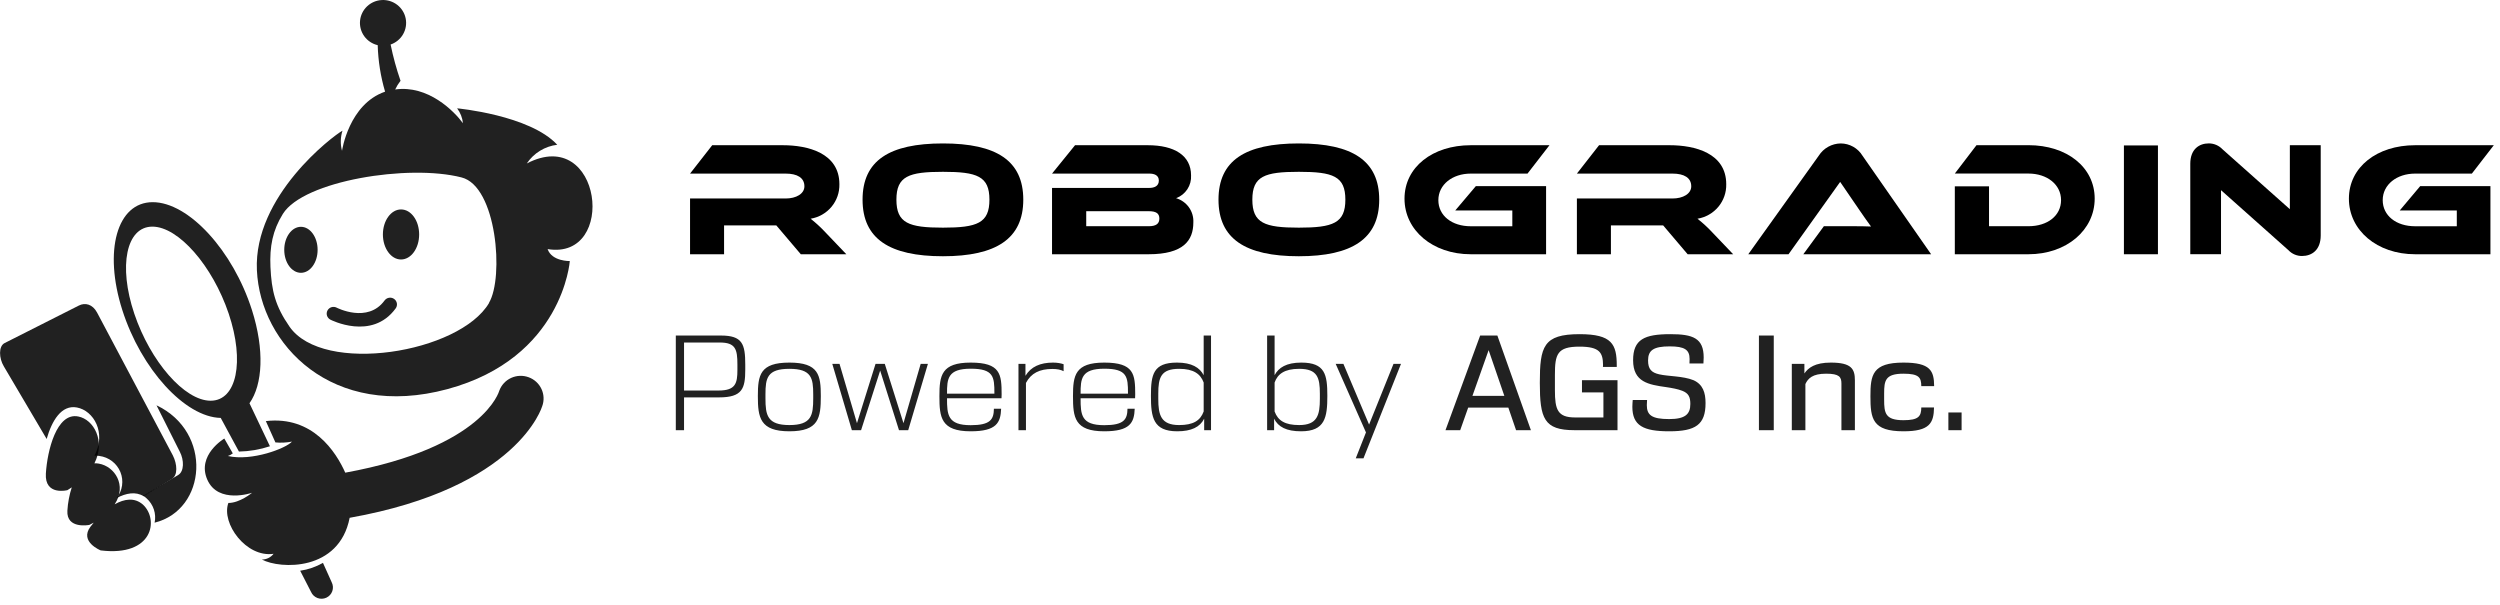 <svg width="401" height="97" viewBox="0 0 401 97" fill="none" xmlns="http://www.w3.org/2000/svg">
<path d="M84.785 60.507C84.334 60.342 83.854 60.267 83.374 60.286C82.893 60.305 82.421 60.419 81.985 60.619C81.549 60.819 81.157 61.103 80.831 61.454C80.506 61.805 80.253 62.216 80.088 62.664C80.088 62.664 77.687 71.74 55.38 75.817C53.887 72.473 50.163 66.664 42.642 67.544L44.177 70.965C45.064 71.045 45.958 71 46.832 70.832C45.903 71.907 40.389 74.022 36.552 73.143C36.837 73.05 37.104 72.909 37.34 72.724L35.981 70.343C35.981 70.343 31.51 72.989 33.256 76.948C35.002 80.906 40.431 79.042 40.431 79.042C40.431 79.042 38.481 80.676 36.629 80.676C35.446 83.922 39.488 89.486 43.882 88.83C43.661 89.117 43.376 89.349 43.05 89.508C42.724 89.668 42.365 89.751 42.002 89.751C44.938 91.308 54.401 91.692 56.084 83.056C83.165 78.232 86.947 65.205 86.968 65.163C87.133 64.715 87.208 64.24 87.187 63.763C87.167 63.287 87.052 62.819 86.849 62.387C86.647 61.954 86.36 61.566 86.006 61.243C85.652 60.92 85.237 60.67 84.785 60.507Z" fill="black" fill-opacity="0.87"/>
<path d="M25.103 65.01L28.842 72.459C29.546 73.813 29.546 75.614 28.588 76.187L22.955 79.524C23.154 79.642 23.341 79.78 23.511 79.936C24.051 80.418 24.454 81.032 24.68 81.717C24.906 82.401 24.948 83.133 24.8 83.838C33.144 81.772 34.172 69.31 25.103 65.01Z" fill="black" fill-opacity="0.87"/>
<path d="M18.392 80.892C20.405 77.835 18.392 74.798 15.85 74.365C15.618 74.32 15.381 74.303 15.145 74.316C16.962 70.721 15.026 67.279 12.554 66.804C9.069 66.106 7.583 72.319 7.358 75.943C7.132 79.566 10.808 78.624 10.808 78.624C11.054 78.47 11.294 78.323 11.512 78.17C11.122 79.383 10.885 80.64 10.808 81.912C10.632 84.928 14.329 84.195 14.329 84.195C14.575 84.076 14.807 83.95 15.033 83.832C14.843 84.055 14.667 84.271 14.512 84.481C12.688 86.903 16.152 88.286 16.152 88.286C24.546 89.319 25.517 83.357 22.94 80.948C21.581 79.748 19.941 80.02 18.392 80.892Z" fill="black" fill-opacity="0.87"/>
<path d="M64.324 33.594C62.719 33.594 61.416 35.395 61.416 37.608C61.416 39.821 62.719 41.622 64.324 41.622C65.93 41.622 67.232 39.828 67.232 37.608C67.232 35.388 65.944 33.594 64.324 33.594Z" fill="black" fill-opacity="0.87"/>
<path d="M84.497 26.222C85.044 25.401 85.764 24.707 86.608 24.189C87.451 23.67 88.398 23.34 89.383 23.22C84.962 18.451 73.322 17.376 73.322 17.376C73.847 18.073 74.171 18.898 74.258 19.764C72.85 17.837 68.668 13.599 63.387 14.353C63.619 13.857 63.907 13.389 64.246 12.957C63.588 11.055 63.056 9.113 62.654 7.142C63.496 6.851 64.205 6.27 64.649 5.503C65.094 4.737 65.244 3.837 65.073 2.97C64.902 2.102 64.422 1.325 63.719 0.78C63.017 0.236 62.14 -0.039 61.249 0.006C60.359 0.051 59.515 0.413 58.872 1.025C58.229 1.638 57.831 2.46 57.75 3.34C57.669 4.22 57.911 5.1 58.432 5.818C58.952 6.535 59.717 7.043 60.584 7.246C60.657 9.772 61.054 12.277 61.767 14.703C55.944 16.706 54.859 24.19 54.859 24.19C54.576 23.127 54.603 22.006 54.937 20.958C53.388 21.802 40.664 31.43 41.206 43.34C41.748 55.25 53.268 67.411 71.773 62.413C90.278 57.414 91.397 41.874 91.397 41.874C91.397 41.874 88.531 41.95 87.834 39.954C99.087 41.811 96.544 19.938 84.497 26.222ZM78.441 48.604C73.695 56.632 51.853 60.193 46.438 52.395C44.15 49.099 43.558 46.649 43.382 42.837C43.234 39.542 43.727 36.959 45.375 34.306C48.684 28.986 65.548 26.284 74.019 28.456C79.695 29.866 80.849 44.506 78.441 48.562V48.604Z" fill="black" fill-opacity="0.87"/>
<path d="M63.224 47.955C63.108 47.87 62.976 47.809 62.836 47.776C62.695 47.742 62.55 47.736 62.407 47.758C62.265 47.78 62.128 47.83 62.005 47.904C61.882 47.979 61.774 48.077 61.689 48.192C58.971 51.927 54.007 49.351 53.993 49.344C53.735 49.212 53.436 49.188 53.16 49.276C52.884 49.363 52.654 49.556 52.522 49.812C52.389 50.067 52.364 50.364 52.453 50.638C52.541 50.912 52.736 51.139 52.993 51.271C52.993 51.271 59.633 54.72 63.464 49.47C63.549 49.355 63.61 49.224 63.644 49.086C63.678 48.947 63.684 48.804 63.661 48.663C63.639 48.522 63.589 48.387 63.514 48.266C63.439 48.144 63.341 48.038 63.224 47.955Z" fill="black" fill-opacity="0.87"/>
<path d="M48.27 36.38C46.791 36.38 45.594 38.034 45.594 40.073C45.594 42.111 46.791 43.759 48.27 43.759C49.748 43.759 50.945 42.111 50.945 40.073C50.945 38.034 49.748 36.38 48.27 36.38Z" fill="black" fill-opacity="0.87"/>
<path fill-rule="evenodd" clip-rule="evenodd" d="M24.441 36.351C28.616 36.351 34.101 42.634 36.686 50.314C39.27 57.993 37.967 64.276 33.785 64.276C29.602 64.276 24.124 57.993 21.54 50.314C18.955 42.634 20.258 36.351 24.441 36.351ZM51.803 90.282L53.212 93.416C53.32 93.633 53.384 93.869 53.4 94.111C53.415 94.353 53.381 94.595 53.3 94.823C53.22 95.052 53.094 95.262 52.93 95.442C52.767 95.621 52.568 95.766 52.347 95.869C52.126 95.971 51.886 96.029 51.642 96.038C51.398 96.047 51.155 96.008 50.926 95.923C50.698 95.837 50.489 95.707 50.312 95.541C50.135 95.374 49.993 95.174 49.895 94.952L48.149 91.545C49.437 91.358 50.677 90.929 51.803 90.282ZM40.016 64.681L43.297 71.579C41.694 72.111 40.017 72.398 38.326 72.431L35.404 67.034C29.686 66.915 22.645 59.215 19.617 49.727C16.59 40.24 18.751 32.428 24.497 32.428C30.243 32.428 37.362 40.17 40.41 49.727C42.446 56.108 42.143 61.686 40.016 64.681ZM0.732 55.033L12.653 49.008C13.639 48.506 14.843 48.771 15.569 50.132L27.729 73.059C28.433 74.455 28.539 76.228 27.588 76.801L23.039 79.593C21.737 78.798 20.223 79.098 18.709 79.887C19.172 79.306 19.472 78.614 19.577 77.881C19.683 77.148 19.591 76.401 19.311 75.715C19.03 75.029 18.571 74.429 17.981 73.976C17.39 73.522 16.689 73.233 15.949 73.136C15.686 73.089 15.419 73.073 15.153 73.087C17.104 69.401 15.005 65.854 12.336 65.359C9.844 64.891 8.309 67.509 7.485 70.413L0.62 58.775C-0.183 57.449 -0.246 55.543 0.732 55.033Z" fill="black" fill-opacity="0.87"/>
<path d="M135.751 40.781H128.449L124.52 36.153H116.141V40.781H110.684V31.838H126.02C127.71 31.838 129.026 31.084 129.026 29.883C129.026 28.522 127.893 27.845 126.02 27.845H110.684L114.24 23.293H125.576C129.583 23.293 134.638 24.55 134.638 29.541C134.672 30.861 134.224 32.148 133.377 33.167C132.529 34.185 131.34 34.866 130.026 35.084C130.911 35.785 131.74 36.553 132.505 37.381L135.751 40.781Z" fill="black"/>
<path d="M164.134 32.027C164.134 38.268 159.811 41.102 151.248 41.102C142.686 41.102 138.355 38.31 138.355 32.027C138.355 25.744 142.658 23.007 151.248 23.007C159.839 23.007 164.134 25.778 164.134 32.027ZM158.705 32.027C158.705 28.264 156.726 27.559 151.248 27.559C145.77 27.559 143.784 28.257 143.784 32.027C143.784 35.797 145.763 36.516 151.248 36.516C156.733 36.516 158.705 35.79 158.705 32.027Z" fill="black"/>
<path d="M191.412 35.685C191.412 38.582 189.807 40.781 184.244 40.781H168.746V30.142H184.35C185.145 30.142 185.878 29.855 185.878 28.969C185.878 28.082 185.117 27.845 184.35 27.845H168.746L172.436 23.293H184.117C188.342 23.293 191.046 24.92 191.046 28.131C191.093 28.915 190.885 29.694 190.453 30.352C190.021 31.011 189.387 31.514 188.645 31.789C189.48 32.037 190.207 32.556 190.709 33.262C191.211 33.969 191.458 34.822 191.412 35.685ZM174.231 33.877V36.285H184.272C185.455 36.285 185.962 35.866 185.962 35.056C185.962 34.247 185.455 33.877 184.272 33.877H174.231Z" fill="black"/>
<path d="M221.226 32.027C221.226 38.268 216.902 41.102 208.333 41.102C199.764 41.102 195.447 38.31 195.447 32.027C195.447 25.744 199.743 23.007 208.333 23.007C216.923 23.007 221.226 25.778 221.226 32.027ZM215.797 32.027C215.797 28.264 213.818 27.559 208.333 27.559C202.848 27.559 200.876 28.257 200.876 32.027C200.876 35.797 202.855 36.516 208.333 36.516C213.811 36.516 215.797 35.79 215.797 32.027Z" fill="black"/>
<path d="M236.725 29.855H247.992V40.781H235.909C229.797 40.781 225.283 36.934 225.283 31.866C225.283 26.797 229.797 23.293 235.909 23.293H248.534L245.013 27.845H235.909C232.958 27.845 230.712 29.618 230.712 32.103C230.712 34.589 232.874 36.292 235.909 36.292H242.577V33.758H233.423L236.725 29.855Z" fill="black"/>
<path d="M278.001 40.781H270.699L266.77 36.153H258.391V40.781H252.934V31.838H268.27C269.96 31.838 271.276 31.084 271.276 29.883C271.276 28.522 270.143 27.845 268.27 27.845H252.934L256.489 23.293H267.826C271.833 23.293 276.888 24.55 276.888 29.541C276.922 30.861 276.474 32.148 275.627 33.167C274.779 34.185 273.59 34.866 272.276 35.084C273.161 35.785 273.99 36.553 274.755 37.381L278.001 40.781Z" fill="black"/>
<path d="M289.254 40.781L292.549 36.285H296.978C298.034 36.285 299.267 36.285 300.112 36.334C299.64 35.706 298.9 34.638 298.323 33.8L295.161 29.178L286.881 40.781H280.424L291.732 24.968C292.107 24.376 292.626 23.886 293.241 23.544C293.856 23.201 294.548 23.016 295.253 23.007C295.955 23.011 296.644 23.193 297.254 23.536C297.864 23.88 298.375 24.373 298.738 24.968L309.751 40.781H289.254Z" fill="black"/>
<path d="M325.361 40.781H313.553V29.883H319.038V36.285H325.375C328.41 36.285 330.593 34.61 330.593 32.096C330.593 29.583 328.326 27.838 325.375 27.838H313.553L317.031 23.286H325.361C331.529 23.286 335.987 26.819 335.987 31.859C335.987 36.9 331.48 40.781 325.361 40.781Z" fill="black"/>
<path d="M346.133 40.781H340.676V23.328H346.133V40.781Z" fill="black"/>
<path d="M367.06 40.125L356.251 30.505V40.774H351.322V26.267C351.322 23.942 352.731 23 354.301 23C354.71 23.002 355.115 23.086 355.49 23.248C355.866 23.41 356.204 23.646 356.484 23.942L367.292 33.556V23.286H372.242V37.766C372.242 40.09 370.834 41.061 369.243 41.061C368.833 41.064 368.428 40.982 368.052 40.821C367.676 40.66 367.338 40.423 367.06 40.125Z" fill="black"/>
<path d="M388.199 29.855H399.465V40.781H387.382C381.27 40.781 376.764 36.934 376.764 31.866C376.764 26.797 381.27 23.293 387.382 23.293H400.007L396.487 27.845H387.382C384.432 27.845 382.186 29.618 382.186 32.103C382.186 34.589 384.347 36.292 387.382 36.292H394.071V33.758H384.918L388.199 29.855Z" fill="black"/>
<path d="M108.4 53.82V69H109.72V63.74H115.34C119.08 63.74 119.54 62.32 119.54 59.28V58.5C119.54 55.16 119.08 53.82 115.62 53.82H108.4ZM109.72 54.94H115.46C117.98 54.94 118.28 56.02 118.28 58.46V59.34C118.28 61.5 117.98 62.64 115.26 62.64H109.72V54.94ZM126.62 58.16C121.9 58.16 121.56 60.16 121.56 63.54C121.56 66.98 121.9 69.18 126.62 69.18C131.32 69.18 131.66 67.04 131.66 63.54C131.66 60.16 131.32 58.16 126.62 58.16ZM126.62 59.16C130.16 59.16 130.44 60.64 130.44 63.26V63.9C130.44 66.6 130.18 68.18 126.62 68.18C123.06 68.18 122.78 66.58 122.78 63.88V63.26C122.78 60.64 123.06 59.16 126.62 59.16ZM133.498 58.36L136.638 69H138.118L141.178 59.44L144.198 69H145.678L148.838 58.36H147.678L144.918 67.88L141.918 58.36H140.438L137.458 67.88L134.658 58.36H133.498ZM155.701 58.16C151.001 58.16 150.681 60.22 150.681 63.54C150.681 66.94 150.921 69.18 155.701 69.18C159.821 69.18 160.501 67.82 160.581 65.56H159.421C159.401 67.28 158.861 68.2 155.701 68.2C152.001 68.2 151.901 66.54 151.901 63.88H160.641C160.661 63.7 160.661 63.5 160.661 63.28C160.661 60.02 160.481 58.16 155.701 58.16ZM155.721 59.14C159.381 59.14 159.501 60.46 159.501 63.04V63.14H151.901C151.901 60.74 152.001 59.14 155.721 59.14ZM163.363 58.36V69H164.563V61.42C165.383 59.86 166.743 59.18 168.803 59.18C169.563 59.18 170.143 59.3 170.603 59.54V58.42C170.203 58.28 169.603 58.16 168.903 58.16C166.863 58.16 165.363 58.82 164.483 60.28V58.36H163.363ZM177.127 58.16C172.427 58.16 172.107 60.22 172.107 63.54C172.107 66.94 172.347 69.18 177.127 69.18C181.247 69.18 181.927 67.82 182.007 65.56H180.847C180.827 67.28 180.287 68.2 177.127 68.2C173.427 68.2 173.327 66.54 173.327 63.88H182.067C182.087 63.7 182.087 63.5 182.087 63.28C182.087 60.02 181.907 58.16 177.127 58.16ZM177.147 59.14C180.807 59.14 180.927 60.46 180.927 63.04V63.14H173.327C173.327 60.74 173.427 59.14 177.147 59.14ZM193.069 53.82V60.18C192.429 58.96 191.169 58.16 188.789 58.16C184.969 58.16 184.609 60.08 184.609 63.5C184.609 66.94 184.969 69.18 188.829 69.18C191.109 69.18 192.469 68.5 193.149 67.16V69H194.249V53.82H193.069ZM185.789 63.14C185.789 60.58 186.189 59.16 189.129 59.16C191.489 59.16 192.569 60 193.069 61.36V66C192.529 67.48 191.389 68.18 189.129 68.18C186.189 68.18 185.789 66.54 185.789 63.98V63.14ZM203.246 53.82V69H204.366V67.16C205.026 68.48 206.346 69.18 208.686 69.18C212.546 69.18 212.906 66.94 212.906 63.5C212.906 60.08 212.546 58.16 208.726 58.16C206.346 58.16 205.086 58.96 204.446 60.18V53.82H203.246ZM204.446 61.36C204.926 60 206.026 59.16 208.386 59.16C211.326 59.16 211.706 60.58 211.706 63.14V63.98C211.706 66.54 211.326 68.18 208.386 68.18C206.126 68.18 204.986 67.48 204.446 66V61.36ZM214.241 58.36L219.101 69.36L217.461 73.52H218.701L224.721 58.36H223.521L219.601 68.1L215.481 58.36H214.241ZM237.417 53.82L231.857 69H234.217L235.497 65.38H241.937L243.177 69H245.557L240.177 53.82H237.417ZM238.777 56.16L241.297 63.5H236.177L238.777 56.16ZM253.368 53.6C247.548 53.6 246.988 55.58 246.988 61.4C246.988 67.12 247.648 69 252.528 69H259.448V60.98H253.748V62.94H257.188V66.96H252.648C249.828 66.96 249.408 65.7 249.408 62.58V60.14C249.408 56.82 249.768 55.6 253.348 55.6C256.608 55.6 257.108 56.58 257.128 58.56C257.128 58.64 257.128 58.78 257.108 58.86H259.328V58.64C259.328 55.22 258.568 53.6 253.368 53.6ZM261.89 64.16C261.87 64.44 261.83 64.84 261.83 65.24C261.83 68.26 263.57 69.18 267.75 69.18C271.97 69.18 273.57 68.12 273.57 64.66C273.57 62.98 273.15 61.66 271.63 60.98C269.95 60.3 267.57 60.38 266.13 60.04C264.89 59.76 264.35 59.2 264.35 57.82C264.35 56.18 265.23 55.56 267.83 55.56C270.21 55.56 271.01 56.1 271.01 57.58C271.01 57.8 271.01 58.08 270.99 58.3H273.23C273.25 58.06 273.27 57.7 273.27 57.34C273.27 54.24 271.55 53.6 267.93 53.6C263.75 53.6 261.95 54.44 261.95 57.78C261.95 61.3 264.43 61.7 267.29 62.1C268.21 62.24 269.11 62.4 269.83 62.68C270.85 63.08 271.13 63.68 271.13 64.8C271.13 66.44 270.31 67.22 267.73 67.22C264.91 67.22 264.15 66.56 264.15 64.98C264.15 64.7 264.17 64.38 264.19 64.16H261.89ZM282.132 53.82V69H284.512V53.82H282.132ZM287.405 58.36V69H289.585V61.6C290.005 60.7 290.725 59.94 292.905 59.94C295.025 59.94 295.365 60.46 295.365 61.52V69H297.525V61.02C297.525 59.18 296.985 58.16 293.665 58.16C291.105 58.16 290.045 59 289.425 59.9V58.36H287.405ZM302.216 63.12C302.216 61.04 302.396 59.94 305.316 59.94C307.856 59.94 308.156 60.58 308.176 61.94H310.236C310.216 59.48 309.656 58.16 305.316 58.16C300.336 58.16 300.016 60.14 300.016 63.56C300.016 67.16 300.336 69.18 305.316 69.18C309.516 69.18 310.176 67.86 310.216 65.36H308.176C308.156 66.76 307.776 67.4 305.316 67.4C302.396 67.4 302.216 66.26 302.216 64.1V63.12ZM312.52 66.16V69H314.64V66.16H312.52Z" fill="black" fill-opacity="0.87"/>
</svg>